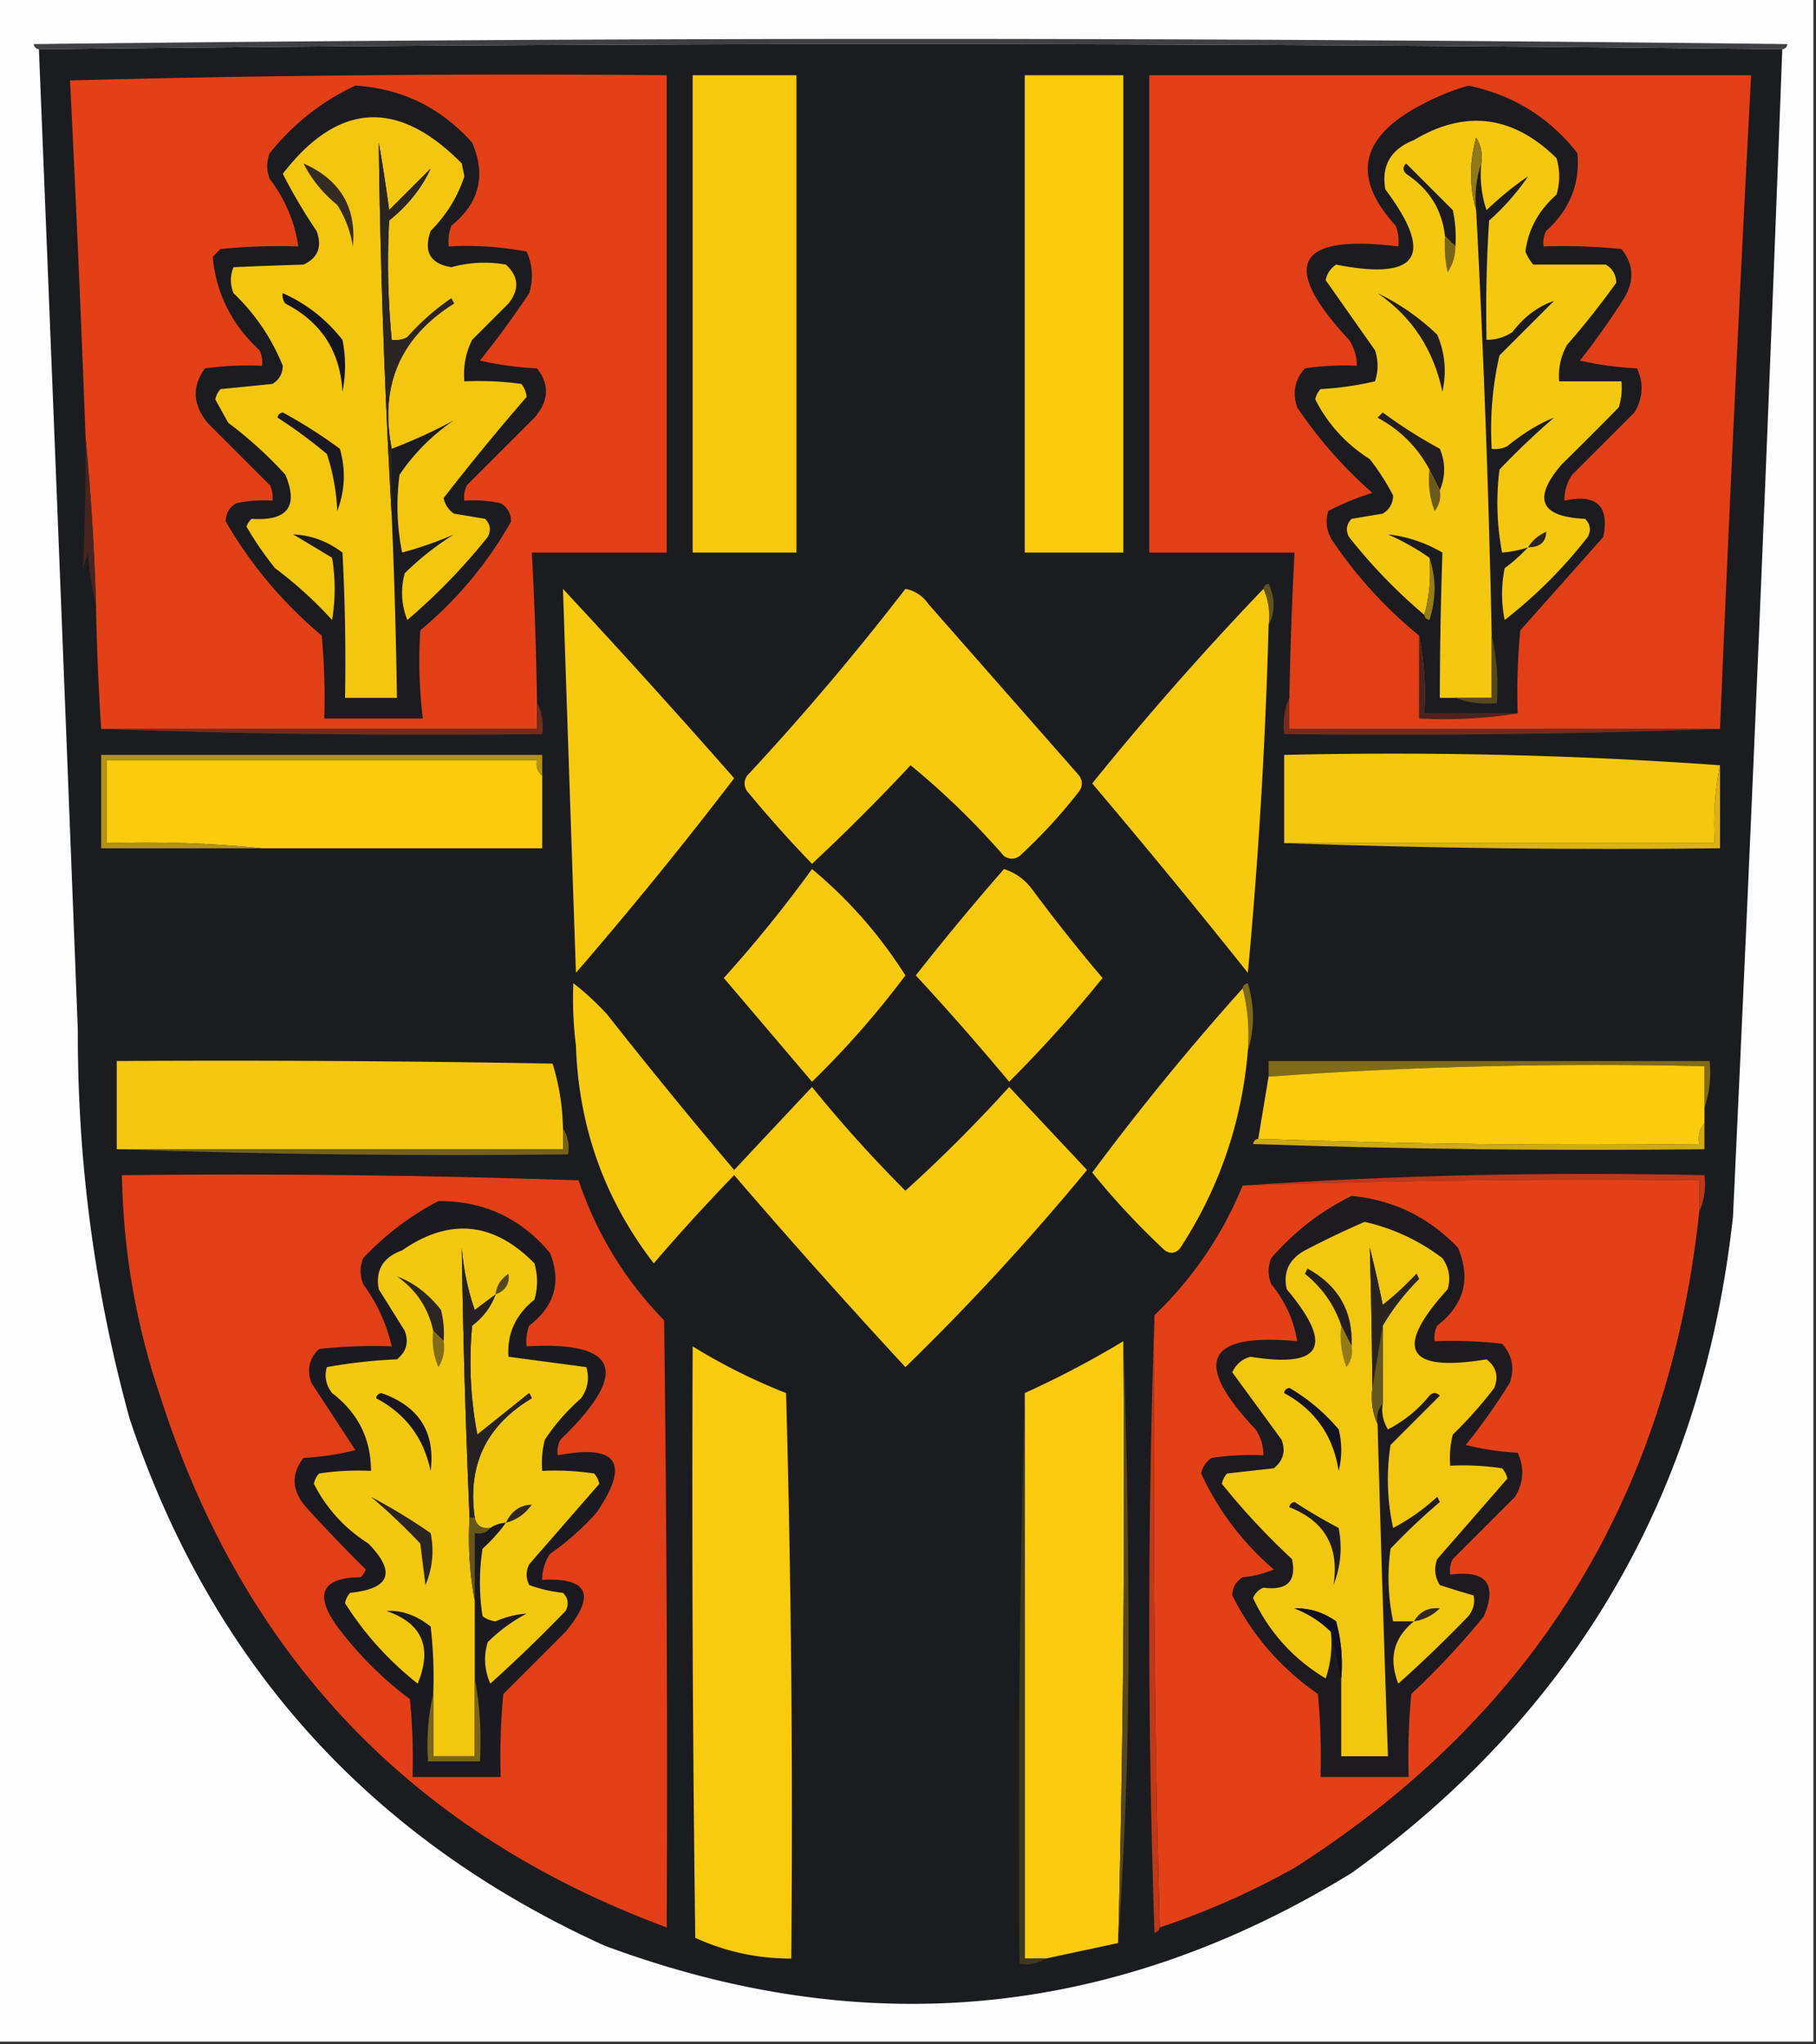 <svg xmlns="http://www.w3.org/2000/svg" width="350" height="394" style="shape-rendering:geometricPrecision;text-rendering:geometricPrecision;image-rendering:optimizeQuality;fill-rule:evenodd;clip-rule:evenodd"><rect width="100%" height="100%" fill="#333333" stroke="none"/><path style="opacity:1" fill="#fdfdfd" d="M-.5-.5h350v394H-.5V-.5z"/><path style="opacity:1" fill="#404044" d="M343.5 9.5c-112-1.333-224-1.333-336 0-.543-.06-.876-.393-1-1a14281.036 14281.036 0 0 1 338 0c-.124.607-.457.94-1 1z"/><path style="opacity:1" fill="#1b1c20" d="M343.5 9.5a23576.172 23576.172 0 0 1-9.5 225c-5.858 53.244-30.358 95.411-73.5 126.5-45.732 28.033-93.732 32.7-144 14-45.26-20.589-75.76-54.423-91.5-101.5-6.745-24.518-10.079-49.518-10-75-2.45-63.011-4.95-126.011-7.5-189 112-1.333 224-1.333 336 0z"/><path style="opacity:1" fill="#e34018" d="M103.5 135.5v5h-84c-.523-7.99-.856-15.99-1-24a484.92 484.92 0 0 0-2-32 5639.85 5639.85 0 0 0-3-69c38.328-1 76.66-1.333 115-1v92h-26c.529 9.658.862 19.325 1 29z"/><path style="opacity:1" fill="#f7c90f" d="M133.5 14.5h20v92h-20v-92z"/><path style="opacity:1" fill="#fbcb0e" d="M197.5 14.5h19v92h-19v-92z"/><path style="opacity:1" fill="#e23f18" d="M331.5 140.5h-83v-6c.167-9.341.5-18.674 1-28h-28v-92h116a11148.397 11148.397 0 0 0-6 126z"/><path style="opacity:1" fill="#1b1b20" d="M292.5 137.5h-18c.321-5.195-.013-10.195-1-15a84.881 84.881 0 0 1-16.5-18c-1.301-1.865-1.635-3.865-1-6a49.227 49.227 0 0 1 8.5-3.5A84.95 84.95 0 0 1 250 78.5c-.944-2.847-.444-5.347 1.5-7.5a50.442 50.442 0 0 1 10-.5c.009-1.808-.491-3.475-1.5-5-13.433-14.427-10.266-20.427 9.5-18a8.43 8.43 0 0 0-.5-4c-8.202-8.953-7.036-16.453 3.5-22.5a48.498 48.498 0 0 1 10.5-4.5c8.621 1.806 15.621 6.14 21 13 .56 5.9-1.44 10.9-6 15a4.934 4.934 0 0 0-.5 3c5.011-.166 10.011 0 15 .5 2.369 2.938 2.536 6.104.5 9.5a150.926 150.926 0 0 1-8.5 12 62.687 62.687 0 0 0 11 1.5c1.33 2.877 1.164 5.71-.5 8.5l-12 12c-1.009 1.525-1.509 3.192-1.5 5 6.199-1.347 8.699.987 7.5 7l-16 18a128.507 128.507 0 0 0-.5 16z"/><path style="opacity:1" fill="#f4c810" d="M294.5 105.5a20.69 20.69 0 0 1-5 1 50.963 50.963 0 0 1-.5-16 149.316 149.316 0 0 1 10.5-10c-2.926 1.166-5.926 3-9 5.5a4.932 4.932 0 0 1-3 .5 63.13 63.13 0 0 1 1.5-18L299.5 58c-3.106 1.065-5.773 3.065-8 6-1.525 1.009-3.192 1.509-5 1.5-.166-7.674 0-15.34.5-23a45.24 45.24 0 0 0 7.5-8.5c-2.66 1.791-5.327 3.958-8 6.5a21.128 21.128 0 0 1-1-9c.285-1.788-.048-3.455-1-5-1.312 4.818-1.312 9.485 0 14 1.43 27.315 2.43 54.649 3 82v12h-10c.017-9.364.184-18.697.5-28-3.334-1.93-6.834-3.097-10.5-3.5a47 47 0 0 1 8 4.5c.315 3.871-.018 7.538-1 11a103.076 103.076 0 0 1-14.5-15c-.684-1.284-.517-2.451.5-3.5l6-1c1.304-.804 1.971-1.97 2-3.5a45.252 45.252 0 0 0-4.5-7c-4.563-2.895-8.063-6.728-10.5-11.5a3.944 3.944 0 0 1 1-2 62.045 62.045 0 0 0 10.5-1.5c.667-2 .667-4 0-6a7887.61 7887.61 0 0 1-9.5-13.5c.259-1.261.926-2.261 2-3 15.891 3.13 19.058-1.703 9.5-14.5-.806-4.56 1.027-7.727 5.5-9.5 9.933-5.933 19.1-4.766 27.5 3.5a12.494 12.494 0 0 1 0 7c-3.475 3.072-5.475 6.739-6 11 .374.916.874 1.75 1.5 2.5h14c1.304.804 1.971 1.97 2 3.5a157.671 157.671 0 0 1-9.5 12c-1.202 2.177-1.702 4.51-1.5 7h12a12.93 12.93 0 0 1-.5 5 833.895 833.895 0 0 1-11 11c-5.683 6.621-4.183 10.121 4.5 10.5 1.017 1.049 1.184 2.216.5 3.5-4.667 6-10 11.333-16 16a25.238 25.238 0 0 1 0-10 32.6 32.6 0 0 0 4.5-4z"/><path style="opacity:1" fill="#917819" d="M285.5 31.5c-.977 2.787-1.31 5.787-1 9-1.312-4.515-1.312-9.182 0-14 .952 1.545 1.285 3.212 1 5z"/><path style="opacity:1" fill="#1d1a21" d="m280.5 47.5-2-2c-.574-5.1-3.074-9.1-7.5-12-.667-.667-.667-1.333 0-2l9 9c.497 2.31.663 4.643.5 7z"/><path style="opacity:1" fill="#796519" d="m278.5 45.5 2 2c.009 1.808-.491 3.475-1.5 5a24.935 24.935 0 0 1-.5-7z"/><path style="opacity:1" fill="#1b1b20" d="M68.5 16.5c8.973.57 16.473 4.236 22.5 11 2.715 6.305 1.382 11.639-4 16a8.434 8.434 0 0 0-.5 4 61.254 61.254 0 0 1 15 1c1.152 2.606 1.318 5.273.5 8a181.046 181.046 0 0 1-9.5 13 62.692 62.692 0 0 0 11 1.5c2.448 3.142 2.281 6.308-.5 9.5l-13 13a4.932 4.932 0 0 0-.5 3c2.357-.163 4.69.003 7 .5 1.305.804 1.971 1.97 2 3.5-4.483 7.995-10.316 14.995-17.5 21a90.638 90.638 0 0 0 .5 17h-19c.166-5.344 0-10.677-.5-16-7.514-6.335-13.681-13.669-18.5-22 .029-1.53.696-2.696 2-3.5a24.939 24.939 0 0 1 7-.5 4.932 4.932 0 0 0-.5-3l-12-12c-2.855-3.518-3.021-7.018-.5-10.5a60.94 60.94 0 0 1 11-.5 4.932 4.932 0 0 0-.5-3c-5.351-4.965-8.351-10.965-9-18l1.5-1.5c4.989-.5 9.989-.666 15-.5-.72-4.777-2.553-9.11-5.5-13-.667-1.667-.667-3.333 0-5 4.571-5.68 10.071-10.013 16.5-13z"/><path style="opacity:1" fill="#f3c710" d="M75.5 86.5c-2.4-12.145 1.6-21.478 12-28l-.5-1a45.24 45.24 0 0 0-8.5 7.5 4.932 4.932 0 0 1-3 .5 154.658 154.658 0 0 1-.5-23c3.586-2.884 6.252-6.217 8-10l-8 8a305.803 305.803 0 0 0-2-13 1632.898 1632.898 0 0 0 2.5 72c.5 11.661.833 23.327 1 35h-10c.166-9.339 0-18.673-.5-28-2.89-2.183-6.056-3.349-9.5-3.5 2.518 1.502 5.018 3.002 7.5 4.5.667 4 .667 8 0 12a77.78 77.78 0 0 0-11-10 65.883 65.883 0 0 1-5.5-8 3.646 3.646 0 0 1 1-1.5c6.897.459 9.063-2.374 6.5-8.5a77.805 77.805 0 0 0-11-10 463.76 463.76 0 0 1-2.5-4.5 3.943 3.943 0 0 1 1-2l10-1c1.304-.804 1.971-1.97 2-3.5-2.154-5.326-5.32-9.993-9.5-14-.667-1.667-.667-3.333 0-5 4.4-.193 8.9-.36 13.5-.5 2.806-1.305 3.64-3.472 2.5-6.5a105.553 105.553 0 0 1-6.5-11c10.672-13.83 22.172-14.497 34.5-2l.5 2.5c-1.314 3.99-3.48 7.49-6.5 10.5-1.416 4.008-.082 6.341 4 7a23.631 23.631 0 0 1 10.5-.5c2.484 2.284 2.651 4.784.5 7.5l-7 7c-1.252 2.513-1.752 5.18-1.5 8a60.94 60.94 0 0 1 11 .5 4.932 4.932 0 0 1 1 2.5 453.721 453.721 0 0 0-16 19.5c.26 1.261.926 2.261 2 3l6 1c1.017 1.049 1.184 2.216.5 3.5a117.164 117.164 0 0 1-15.5 16c-1.155-2.946-1.321-5.946-.5-9a54.154 54.154 0 0 1 9.5-7.5c-3.12 1.374-6.453 2.541-10 3.5a45.514 45.514 0 0 1-.5-15A39.33 39.33 0 0 1 87.5 81c-3.759 2.041-7.759 3.874-12 5.5z"/><path style="opacity:1" fill="#2a2521" d="M75.5 86.5v13a1632.898 1632.898 0 0 1-2.5-72c.76 4.319 1.427 8.652 2 13l8-8c-1.748 3.783-4.414 7.116-8 10a154.658 154.658 0 0 0 .5 23 4.932 4.932 0 0 0 3-.5 45.24 45.24 0 0 1 8.5-7.5l.5 1c-10.4 6.522-14.4 15.855-12 28z"/><path style="opacity:1" fill="#342b22" d="M58.5 31.5c7.064 3.14 10.23 8.474 9.5 16a20.509 20.509 0 0 0-3-8c-2.782-2.27-4.949-4.937-6.5-8z"/><path style="opacity:1" fill="#211d21" d="M265.5 56.5c4.211 2.03 8.045 4.697 11.5 8 1.504 3.539 1.837 7.205 1 11-1.704-8.106-5.87-14.439-12.5-19z"/><path style="opacity:1" fill="#151521" d="M54.5 56.5c4.53 2.022 8.364 5.022 11.5 9a25.249 25.249 0 0 1 0 10c-.418-7.754-4.084-13.42-11-17a2.428 2.428 0 0 1-.5-2z"/><path style="opacity:1" fill="#1b1921" d="M53.5 80.5c.06-.543.393-.876 1-1a94.079 94.079 0 0 1 11 7c1.166 4.027.999 8.027-.5 12a40.221 40.221 0 0 0-2-11 93.802 93.802 0 0 0-9.5-7z"/><path style="opacity:1" fill="#221e22" d="m277.5 94.5-2-4c-2.29-4.29-5.624-7.624-10-10l1-1a94.037 94.037 0 0 0 11 7c1.114 2.656 1.114 5.323 0 8z"/><path style="opacity:1" fill="#6b5a1d" d="m275.5 90.5 2 4c.262 1.478-.071 2.811-1 4a16.874 16.874 0 0 1-1-8z"/><path style="opacity:1" fill="#2a2521" d="M294.5 105.5c.815-1.337 1.982-2.337 3.5-3-.033 1.978-1.2 2.978-3.5 3z"/><path style="opacity:1" fill="#47251e" d="M16.5 84.5a484.92 484.92 0 0 1 2 32c-.821-3.141-1.321-6.475-1.5-10l-1 3c.37-8.288.536-16.621.5-25z"/><path style="opacity:1" fill="#967d17" d="M275.5 107.5c1.309 3.851 1.309 7.851 0 12-.607-.124-.94-.457-1-1 .982-3.462 1.315-7.129 1-11z"/><path style="opacity:1" fill="#61531b" d="M243.5 113.5c.06-.543.393-.876 1-1 1.3 2.809 1.3 5.476 0 8 .302-2.559-.032-4.893-1-7z"/><path style="opacity:1" fill="#f8ca0f" d="M174.5 113.5c1.871.359 3.371 1.359 4.5 3l29 33c.667 1 .667 2 0 3a101.553 101.553 0 0 1-11.5 12.5c-1 .667-2 .667-3 0a148.571 148.571 0 0 0-18-17.5 403.852 403.852 0 0 1-19 19 247.17 247.17 0 0 1-12.5-14c-.667-1-.667-2 0-3a513.118 513.118 0 0 0 30.5-36z"/><path style="opacity:1" fill="#f7ca0f" d="M243.5 113.5c.968 2.107 1.302 4.441 1 7a1014.617 1014.617 0 0 1-4 67 1586.168 1586.168 0 0 0-30-36.5 588.646 588.646 0 0 1 33-37.5zM108.5 113.5a1738.702 1738.702 0 0 1 33 36.5 810.545 810.545 0 0 1-30.5 37.5c-.844-24.669-1.677-49.336-2.5-74z"/><path style="opacity:1" fill="#55491c" d="M287.5 122.5c.985 4.134 1.318 8.468 1 13-2.885.306-5.552-.027-8-1h7v-12z"/><path style="opacity:1" fill="#49241e" d="M273.5 122.5c.987 4.805 1.321 9.805 1 15h18c-6.145.99-12.478 1.323-19 1v-16z"/><path style="opacity:1" fill="#752c1c" d="M103.5 135.5c.961 1.765 1.295 3.765 1 6-28.505.331-56.838-.002-85-1h84v-5zM248.5 134.5v6h83a1764.925 1764.925 0 0 1-84 1c-.302-2.559.032-4.893 1-7z"/><path style="opacity:1" fill="#fbcc0e" d="M104.5 149.5v14h-54c-9.82-.994-19.82-1.327-30-1v-16h83c-.237 1.291.096 2.291 1 3z"/><path style="opacity:1" fill="#f4c710" d="M331.5 147.5c-.987 4.805-1.321 9.805-1 15h-83v-17c28.353-.658 56.353.008 84 2z"/><path style="opacity:1" fill="#b39315" d="M104.5 149.5c-.904-.709-1.237-1.709-1-3h-83v16c10.18-.327 20.18.006 30 1h-31v-18h85v4z"/><path style="opacity:1" fill="#dbb312" d="M331.5 147.5v16c-28.172.331-56.172-.002-84-1h83c-.321-5.195.013-10.195 1-15z"/><path style="opacity:1" fill="#f6c90f" d="M193.5 167.5c2.216.703 4.049 2.036 5.5 4a329.623 329.623 0 0 0 13.5 17 256.396 256.396 0 0 1-18 20 527.392 527.392 0 0 0-18-20.5 501.457 501.457 0 0 1 17-20.5z"/><path style="opacity:1" fill="#f7ca0f" d="M156.5 167.5c7.019 5.823 13.019 12.656 18 20.5a174.837 174.837 0 0 1-18 20.5 18268.026 18268.026 0 0 0-17-20 251.893 251.893 0 0 0 17-21z"/><path style="opacity:1" fill="#7e6919" d="M239.5 190.5c.06-.543.393-.876 1-1 1.311 4.484 1.311 8.817 0 13 .317-4.202-.017-8.202-1-12z"/><path style="opacity:1" fill="#f6ca0f" d="M239.5 190.5c.983 3.798 1.317 7.798 1 12-1.15 13.783-5.483 26.449-13 38-.865 1.083-1.865 1.249-3 .5a148.012 148.012 0 0 1-14-15 497.298 497.298 0 0 1 29-35.5z"/><path style="opacity:1" fill="#806b19" d="M328.5 213.5v-8c-28.226-.645-56.226.022-84 2v-3h85c.31 3.213-.023 6.213-1 9z"/><path style="opacity:1" fill="#f5c810" d="M108.5 217.5v4h-86v-17c28.002-.167 56.002 0 84 .5a44.573 44.573 0 0 1 2 12.5z"/><path style="opacity:1" fill="#fbcc0e" d="M328.5 213.5v3c-.934 1.068-1.268 2.401-1 4-28.505.331-56.838-.002-85-1l2-12c27.774-1.978 55.774-2.645 84-2v8z"/><path style="opacity:1" fill="#f7ca0f" d="M110.5 189.5c2.25 1.744 4.417 3.744 6.5 6a1084.011 1084.011 0 0 0 24.5 30c4.972-5.307 9.972-10.64 15-16a256.396 256.396 0 0 0 18 20 282.877 282.877 0 0 0 20-20c4.972 5.307 9.972 10.64 15 16a470.976 470.976 0 0 1-35 38 1361.82 1361.82 0 0 1-33-37 377.819 377.819 0 0 0-15.5 17c-9.491-12.331-14.491-26.331-15-42a72.367 72.367 0 0 1-.5-12z"/><path style="opacity:1" fill="#d0aa12" d="M328.5 216.5v5c-29.008.333-58.008 0-87-1 .124-.607.457-.94 1-1 28.162.998 56.495 1.331 85 1-.268-1.599.066-2.932 1-4z"/><path style="opacity:1" fill="#756219" d="M108.5 217.5c.951 1.419 1.284 3.085 1 5-29.171.331-58.172-.002-87-1h86v-4z"/><path style="opacity:1" fill="#bd3919" d="M327.5 233.5v-6c-29.407-.325-58.74.009-88 1 29.315-1.992 58.981-2.659 89-2 .302 2.559-.032 4.893-1 7z"/><path style="opacity:1" fill="#e23f18" d="M23.5 226.5c29.34-.333 58.674 0 88 1 3.466 10.27 8.966 19.27 16.5 27 .5 38.999.667 77.999.5 117-48.924-18.091-81.424-52.091-97.5-102-4.751-13.925-7.251-28.259-7.5-43z"/><path style="opacity:1" fill="#e44018" d="M327.5 233.5c-5.852 54.922-31.852 97.088-78 126.5a149.954 149.954 0 0 1-26 11.5 3480.157 3480.157 0 0 1-1-118c7.385-7.083 13.052-15.417 17-25 29.26-.991 58.593-1.325 88-1v6z"/><path style="opacity:1" fill="#1a1a20" d="M84.5 231.5c8.731-.051 15.898 3.282 21.5 10 2.232 5.571.899 10.238-4 14a8.43 8.43 0 0 0-.5 4c17.832-1.029 19.999 4.971 6.5 18a4.934 4.934 0 0 0-.5 3c11.503-2.213 14.003 1.454 7.5 11a51.057 51.057 0 0 1-9 8c-1.009 1.525-1.509 3.192-1.5 5 8.913-.435 10.413 2.899 4.5 10l-12 12a128.43 128.43 0 0 0-.5 16h-17c.166-5.011 0-10.011-.5-15-5.333-4-10-8.667-14-14-4.494-6.26-2.994-9.427 4.5-9.5.457-.414.79-.914 1-1.5a309.559 309.559 0 0 1-11.5-12c-2.781-3.192-2.948-6.358-.5-9.5a52.141 52.141 0 0 0 10-1.5l-8.5-13c-.896-2.525-.396-4.692 1.5-6.5a98.433 98.433 0 0 1 14-.5c-.985-4.309-2.819-8.309-5.5-12-.667-1.667-.667-3.333 0-5 4.274-4.537 9.107-8.204 14.5-11z"/><path style="opacity:1" fill="#1d1b20" d="M260.5 230.5c8.07.785 14.903 4.118 20.5 10 2.534 5.957 1.201 10.957-4 15a4.934 4.934 0 0 0-.5 3 84.902 84.902 0 0 1 13 .5c1.944 2.153 2.444 4.653 1.5 7.5a119.43 119.43 0 0 1-8.5 12 52.141 52.141 0 0 0 10 1.5c1.33 2.877 1.164 5.711-.5 8.5l-12 12a4.934 4.934 0 0 0-.5 3c6.929-.919 9.095 1.748 6.5 8a148.31 148.31 0 0 1-14 15 128.507 128.507 0 0 0-.5 16h-17a128.507 128.507 0 0 0-.5-16c-7.153-4.98-12.653-11.314-16.5-19 .029-1.529.696-2.696 2-3.5a20.2 20.2 0 0 0 6-1.5c-6.025-5.185-10.692-11.352-14-18.5.259-1.261.926-2.261 2-3a50.464 50.464 0 0 1 10-.5c.009-1.808-.491-3.475-1.5-5-12.286-12.969-9.62-18.635 8-17-.613-4.007-2.28-7.674-5-11-.667-1.667-.667-3.333 0-5 4.423-5.109 9.59-9.109 15.5-12z"/><path style="opacity:1" fill="#f3c810" d="M97.5 293.5a5.727 5.727 0 0 0-3 1c-1.679.215-2.679-.452-3-2-1.452-10.097 2.215-17.764 11-23l-.5-1-10 8a74.187 74.187 0 0 1-1-21c2.127-1.614 3.627-3.614 4.5-6a512.469 512.469 0 0 0-4 3 48.275 48.275 0 0 1-2.5-12c.253 17.328.753 34.662 1.5 52-.321 5.526.012 10.86 1 16v30h-8v-12a84.94 84.94 0 0 0-.5-13c-2.764-2.178-5.597-3.178-8.5-3 6.875 2.363 8.875 7.029 6 14-5.576-4.406-10.243-9.573-14-15.5a3.942 3.942 0 0 1 1-2c7.708-.793 8.875-3.96 3.5-9.5-4.563-2.895-8.063-6.728-10.5-11.5a3.942 3.942 0 0 1 1-2 50.464 50.464 0 0 1 10-.5c-.005-6.192-2.505-11.192-7.5-15-1.187-1.544-1.52-3.211-1-5a99.119 99.119 0 0 1 13.5-1.5c1.825-1.466 2.325-3.299 1.5-5.5l-5-8c-.682-3.68.818-6.18 4.5-7.5 9.144-6.34 17.644-5.507 25.5 2.5a12.494 12.494 0 0 1 0 7c-3.636 2.913-5.303 6.58-5 11l15 2c.635 2.135.301 4.135-1 6a39.806 39.806 0 0 0-7 8 18.453 18.453 0 0 0-.5 6c3.35-.165 6.683.002 10 .5a3.943 3.943 0 0 1 1 2c-4.487 5.155-8.987 10.322-13.5 15.5-.667 1.333-.667 2.667 0 4a26.67 26.67 0 0 0 6.5 1.5c1.017 1.049 1.184 2.216.5 3.5a288.13 288.13 0 0 1-14.5 14c-1.152-2.606-1.318-5.273-.5-8a31.989 31.989 0 0 1 7.5-5.5c-1.99.138-3.99.638-6 1.5a4.932 4.932 0 0 1-2.5-1 42.498 42.498 0 0 1 0-13 31.418 31.418 0 0 0 4.5-5z"/><path style="opacity:1" fill="#56481e" d="M95.5 249.5c.185-1.696 1.019-3.029 2.5-4 .28 1.912-.554 3.246-2.5 4z"/><path style="opacity:1" fill="#f2c710" d="M272.5 312.5h-4a40.423 40.423 0 0 1-.5-14 119.606 119.606 0 0 1 9.5-9l-.5-1a39.986 39.986 0 0 1-8.5 6 43.233 43.233 0 0 1-.5-16l9.5-9.5c-.667-.667-1.333-.667-2 0a25.027 25.027 0 0 1-8 6.5c-.952-1.545-1.285-3.212-1-5v-15c1.903-3.248 4.237-6.248 7-9l-.5-1a55.05 55.05 0 0 1-6.5 6 250.94 250.94 0 0 0-2.5-11c.265 8.974.431 17.974.5 27-.302 2.559.032 4.893 1 7a9229.026 9229.026 0 0 0 2 64h-9v-15a31.116 31.116 0 0 0-1-11c-2.472-1.751-5.139-2.585-8-2.5 2.687 1.049 5.02 2.549 7 4.5a21.127 21.127 0 0 1-1 9c-6.259-3.757-10.925-8.924-14-15.5.405-.945 1.072-1.612 2-2 4.583.612 6.416-1.221 5.5-5.5a137.881 137.881 0 0 1-13.5-14.5 3.943 3.943 0 0 1 1-2l9-1c1.825-1.466 2.325-3.299 1.5-5.5l-9.5-13c.712-1.546 1.878-2.546 3.5-3 13.84 2.246 16.173-2.088 7-13-.746-3.289.42-5.789 3.5-7.5a181.526 181.526 0 0 1 11.5-5.5c5.528 1.265 10.528 3.598 15 7 1.301 1.865 1.635 3.865 1 6-10.47 11.541-7.97 16.041 7.5 13.5 1.863 1.418 2.363 3.251 1.5 5.5a80.623 80.623 0 0 1-8 9 18.453 18.453 0 0 0-.5 6c3.35-.165 6.683.002 10 .5a3.943 3.943 0 0 1 1 2 9146.148 9146.148 0 0 1-13.5 15.5c-.651 1.735-.485 3.402.5 5 2.186.721 4.353 1.387 6.5 2 .315 1.408-.018 2.741-1 4a247.588 247.588 0 0 1-13.5 13c-1.907-4.813-.907-8.813 3-12z"/><path style="opacity:1" fill="#241e22" d="m260.5 259.5-2-4c-1.325-3.965-3.659-7.299-7-10l.5-1c5.975 3.288 8.808 8.288 8.5 15z"/><path style="opacity:1" fill="#2a2421" d="m266.5 255.5-2 12c-.069-9.026-.235-18.026-.5-27a250.94 250.94 0 0 1 2.5 11 55.05 55.05 0 0 0 6.5-6l.5 1c-2.763 2.752-5.097 5.752-7 9z"/><path style="opacity:1" fill="#2b2621" d="m85.5 258.5-2-2c-.948-4.388-3.281-7.888-7-10.5 3.276 1.237 6.11 3.403 8.5 6.5.496 1.973.662 3.973.5 6z"/><path style="opacity:1" fill="#bf3919" d="M222.5 253.5c-.332 39.504.001 78.837 1 118-.06.543-.393.876-1 1a1773.72 1773.72 0 0 1 0-119z"/><path style="opacity:1" fill="#816c19" d="m83.5 256.5 2 2c.285 1.788-.048 3.455-1 5a13.118 13.118 0 0 1-1-7z"/><path style="opacity:1" fill="#262221" d="M95.5 249.5c-.873 2.386-2.373 4.386-4.5 6a74.187 74.187 0 0 0 1 21l10-8 .5 1c-8.785 5.236-12.452 12.903-11 23h-1a1829.481 1829.481 0 0 1-1.5-52 48.275 48.275 0 0 0 2.5 12 512.469 512.469 0 0 1 4-3z"/><path style="opacity:1" fill="#fbcb0f" d="M216.5 258.5c.327 38.739-.006 77.406-1 116l-14 3h-4v-109a183.19 183.19 0 0 0 19-10z"/><path style="opacity:1" fill="#f9cb0f" d="M133.5 259.5a113.452 113.452 0 0 0 18 9c1 36.327 1.333 72.661 1 109-6.467.01-12.633-1.323-18.5-4a6494.98 6494.98 0 0 1-.5-114z"/><path style="opacity:1" fill="#957b17" d="m258.5 255.5 2 4c.262 1.478-.071 2.811-1 4a16.873 16.873 0 0 1-1-8z"/><path style="opacity:1" fill="#3f381d" d="M197.5 268.5v109h4c-1.419.951-3.085 1.284-5 1a3026.14 3026.14 0 0 1 1-110z"/><path style="opacity:1" fill="#131322" d="M247.5 268.5c.06-.543.393-.876 1-1a36.248 36.248 0 0 1 9.5 8 16.242 16.242 0 0 1 0 8c-1.043-6.762-4.543-11.762-10.5-15z"/><path style="opacity:1" fill="#171621" d="M72.5 269.5c.06-.543.393-.876 1-1 7.262 2.544 10.429 7.544 9.5 15-1.335-6.354-4.835-11.02-10.5-14z"/><path style="opacity:1" fill="#66571c" d="M266.5 255.5v15c-.934 1.068-1.268 2.401-1 4-.968-2.107-1.302-4.441-1-7l2-12z"/><path style="opacity:1" fill="#54481c" d="M216.5 258.5c.667 19.164 1 38.497 1 58 0 19.678-.667 39.012-2 58a3392.821 3392.821 0 0 0 1-116z"/><path style="opacity:1" fill="#2e2820" d="M97.5 293.5c1.062-2.257 2.728-3.423 5-3.5-1.289 1.802-2.956 2.969-5 3.5z"/><path style="opacity:1" fill="#1f1c21" d="M248.5 290.5c.06-.543.393-.876 1-1a107.8 107.8 0 0 0 8.5 5c.738 3.761.405 7.428-1 11 1.164-7.322-1.669-12.322-8.5-15z"/><path style="opacity:1" fill="#2a2422" d="M71.5 288.5a113.622 113.622 0 0 1 11.5 7c.701 3.428.368 6.762-1 10l-1-8a116.87 116.87 0 0 0-9.5-9z"/><path style="opacity:1" fill="#67571c" d="M90.5 292.5h1c.321 1.548 1.321 2.215 3 2-.709.904-1.709 1.237-3 1v13c-.988-5.14-1.321-10.474-1-16z"/><path style="opacity:1" fill="#302920" d="M272.5 312.5c1.165-1.916 2.832-2.749 5-2.5-1.41 1.372-3.077 2.205-5 2.5z"/><path style="opacity:1" fill="#101022" d="m258.5 323.5-2-9c-1.98-1.951-4.313-3.451-7-4.5 2.861-.085 5.528.749 8 2.5a31.116 31.116 0 0 1 1 11z"/><path style="opacity:1" fill="#7a6619" d="M91.5 323.5c.988 5.14 1.321 10.474 1 16h-10c-.318-4.532.015-8.866 1-13v12h8v-15z"/></svg>